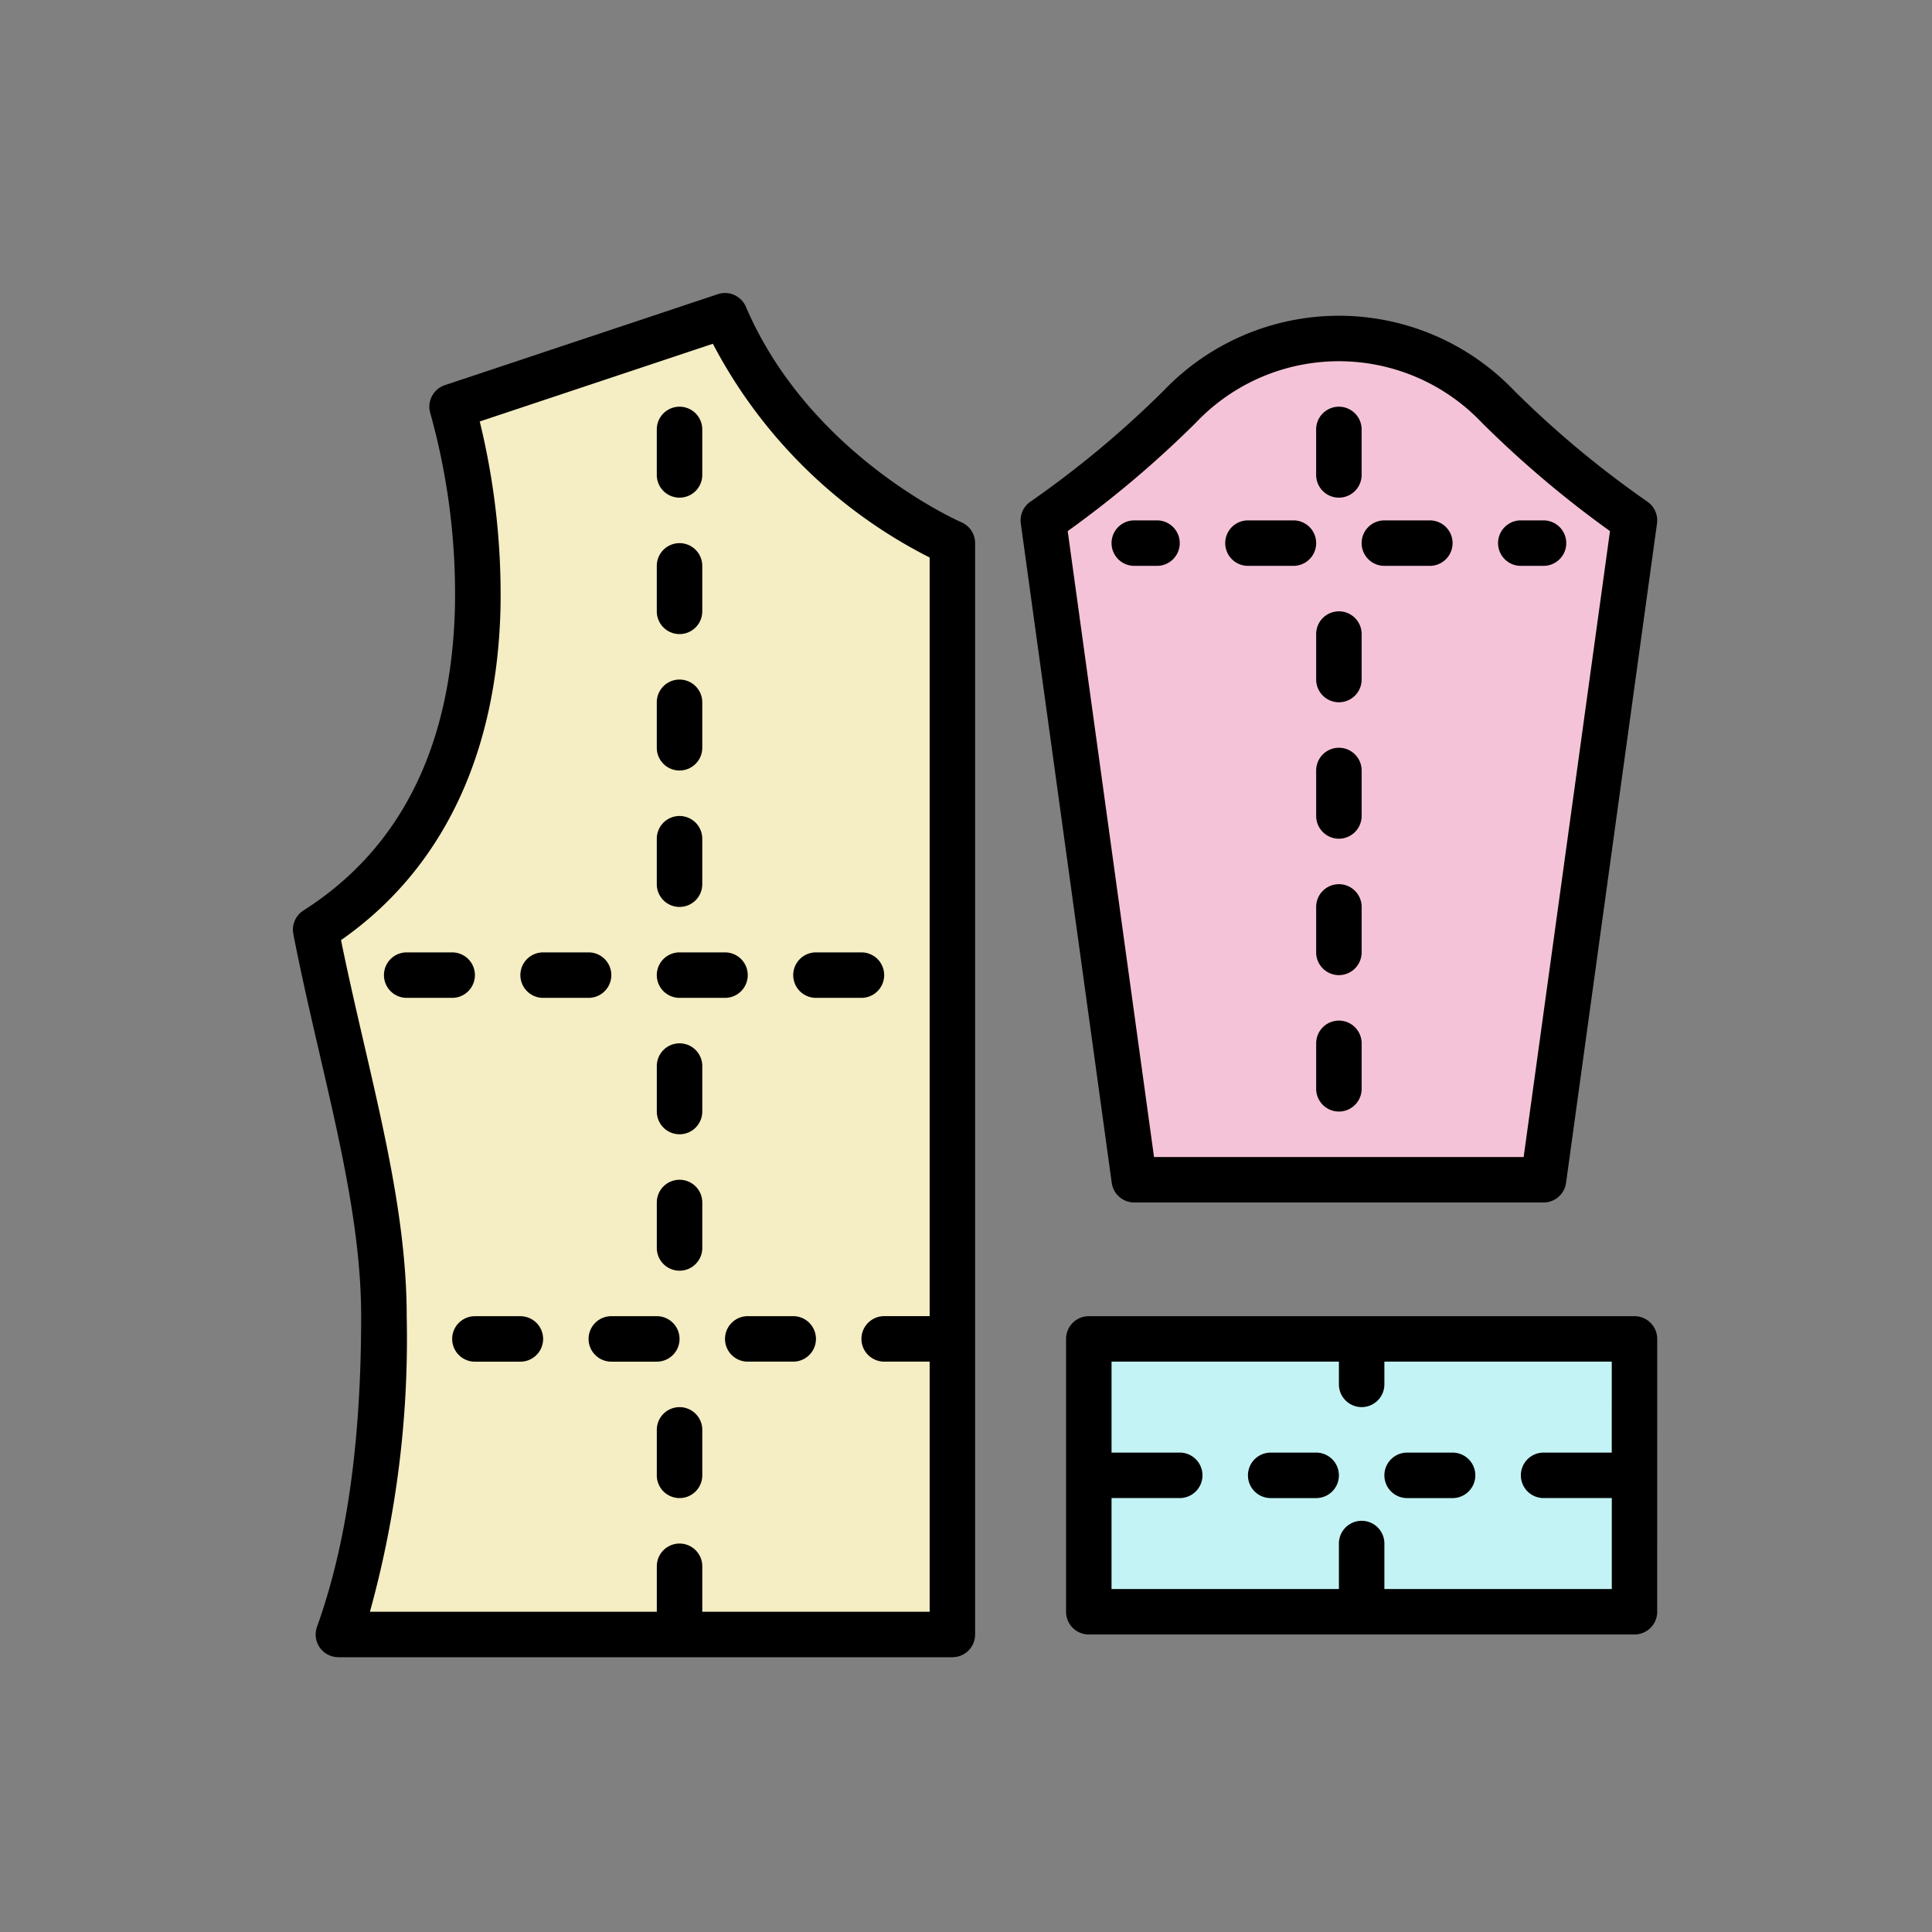 <svg xmlns="http://www.w3.org/2000/svg" width="106" height="106" viewBox="0 0 106 106">
  <rect x="0" y="0" width="106" height="106" fill="#808080" stroke="none"/>
  <g id="Grupo_45964" data-name="Grupo 45964" transform="translate(3082 -3686)">
    <rect id="Rectángulo_12724" data-name="Rectángulo 12724" width="106" height="106" transform="translate(-3082 3686)" fill="none"/>
    <rect id="Rectángulo_12725" data-name="Rectángulo 12725" width="106" height="106" transform="translate(-3082 3686)" fill="none"/>
    <rect id="Rectángulo_12726" data-name="Rectángulo 12726" width="106" height="106" transform="translate(-3082 3686)" fill="none"/>
    <g id="patron-de-tela_1_" data-name="patron-de-tela (1)" transform="translate(-3081.919 3686.081)">
      <g id="Grupo_45738" data-name="Grupo 45738" transform="translate(17.243 17.243)">
        <path id="Trazado_70918" data-name="Trazado 70918" d="M46.454,24l-14.97,4.99S37.722,48.949,24,57.682c1.443,7.418,3.742,14.552,3.742,21.207,0,6.237-.621,12.239-2.495,17.465H58.929V36.475S50.2,32.732,46.454,24Z" transform="translate(-24 -24)" fill="#f5edc3"/>
        <path id="Trazado_70919" data-name="Trazado 70919" d="M312.434,41.98l-4.99,36.177H284.99L280,41.98a55.288,55.288,0,0,0,7.485-6.237,12.059,12.059,0,0,1,17.465,0,55.29,55.29,0,0,0,7.485,6.237Z" transform="translate(-240.081 -30.753)" fill="#f5c3d7"/>
        <path id="Trazado_70920" data-name="Trazado 70920" d="M296,384h29.939v14.97H296Z" transform="translate(-253.586 -327.864)" fill="#c3f3f5"/>
      </g>
      <path id="Trazado_70921" data-name="Trazado 70921" d="M53.419,89.6V29.718a1.248,1.248,0,0,0-.756-1.147c-.083-.035-8.314-3.64-11.82-11.82a1.247,1.247,0,0,0-1.541-.692l-14.97,4.99a1.247,1.247,0,0,0-.8,1.556,36.929,36.929,0,0,1,1.347,10.668c-.2,7.63-2.992,13.215-8.311,16.6a1.247,1.247,0,0,0-.555,1.291c.432,2.22.942,4.425,1.436,6.557,1.175,5.075,2.285,9.87,2.285,14.41,0,6.923-.792,12.5-2.422,17.044a1.247,1.247,0,0,0,1.174,1.668H52.172A1.247,1.247,0,0,0,53.419,89.6ZM50.924,72.13H48.43a1.247,1.247,0,1,0,0,2.495h2.495V88.349H38.45V85.854a1.247,1.247,0,1,0-2.495,0v2.495H20.215a56.2,56.2,0,0,0,2.018-16.217c0-4.826-1.14-9.755-2.348-14.974-.428-1.849-.868-3.753-1.256-5.659,5.522-3.854,8.543-10.114,8.749-18.163A39.959,39.959,0,0,0,26.24,23.044L39.031,18.78A27.37,27.37,0,0,0,50.924,30.506Z" transform="translate(0 0)"/>
      <path id="Trazado_70922" data-name="Trazado 70922" d="M306.374,34.189a54.37,54.37,0,0,1-7.295-6.081,13.305,13.305,0,0,0-19.229,0,54.593,54.593,0,0,1-7.295,6.081,1.247,1.247,0,0,0-.544,1.208L277,71.574a1.247,1.247,0,0,0,1.236,1.077h22.454a1.247,1.247,0,0,0,1.236-1.077l4.99-36.177a1.247,1.247,0,0,0-.544-1.208ZM299.6,70.156h-20.28l-4.736-34.341a57.571,57.571,0,0,0,7.027-5.943,10.812,10.812,0,0,1,15.7,0,57.571,57.571,0,0,0,7.026,5.943Z" transform="translate(-216.085 -6.757)"/>
      <path id="Trazado_70923" data-name="Trazado 70923" d="M145.247,60.99a1.247,1.247,0,0,0,1.247-1.247V57.247a1.247,1.247,0,1,0-2.495,0v2.495A1.247,1.247,0,0,0,145.247,60.99Z" transform="translate(-108.045 -33.767)"/>
      <path id="Trazado_70924" data-name="Trazado 70924" d="M377.247,60.99a1.247,1.247,0,0,0,1.247-1.247V57.247a1.247,1.247,0,1,0-2.495,0v2.495A1.247,1.247,0,0,0,377.247,60.99Z" transform="translate(-303.869 -33.767)"/>
      <path id="Trazado_70925" data-name="Trazado 70925" d="M377.247,128A1.247,1.247,0,0,0,376,129.247v2.495a1.247,1.247,0,1,0,2.495,0v-2.495A1.247,1.247,0,0,0,377.247,128Z" transform="translate(-303.869 -94.54)"/>
      <path id="Trazado_70926" data-name="Trazado 70926" d="M377.247,176A1.247,1.247,0,0,0,376,177.247v2.495a1.247,1.247,0,0,0,2.495,0v-2.495A1.247,1.247,0,0,0,377.247,176Z" transform="translate(-303.869 -135.055)"/>
      <path id="Trazado_70927" data-name="Trazado 70927" d="M377.247,224A1.247,1.247,0,0,0,376,225.247v2.495a1.247,1.247,0,1,0,2.495,0v-2.495A1.247,1.247,0,0,0,377.247,224Z" transform="translate(-303.869 -175.57)"/>
      <path id="Trazado_70928" data-name="Trazado 70928" d="M377.247,272A1.247,1.247,0,0,0,376,273.247v2.495a1.247,1.247,0,1,0,2.495,0v-2.495A1.247,1.247,0,0,0,377.247,272Z" transform="translate(-303.869 -216.085)"/>
      <path id="Trazado_70929" data-name="Trazado 70929" d="M52.99,249.247A1.247,1.247,0,0,0,51.742,248H49.247a1.247,1.247,0,1,0,0,2.495h2.495A1.247,1.247,0,0,0,52.99,249.247Z" transform="translate(-27.015 -195.828)"/>
      <path id="Trazado_70930" data-name="Trazado 70930" d="M355.742,424h-2.495a1.247,1.247,0,0,0,0,2.495h2.495a1.247,1.247,0,1,0,0-2.495Z" transform="translate(-283.611 -344.383)"/>
      <path id="Trazado_70931" data-name="Trazado 70931" d="M401.247,426.495h2.495a1.247,1.247,0,0,0,0-2.495h-2.495a1.247,1.247,0,1,0,0,2.495Z" transform="translate(-324.126 -344.383)"/>
      <path id="Trazado_70932" data-name="Trazado 70932" d="M320.434,377.247A1.247,1.247,0,0,0,319.187,376H289.247A1.247,1.247,0,0,0,288,377.247v14.97a1.247,1.247,0,0,0,1.247,1.247h29.939a1.247,1.247,0,0,0,1.247-1.247Zm-2.495,6.237H314.2a1.247,1.247,0,1,0,0,2.495h3.742v4.99H305.465v-2.495a1.247,1.247,0,1,0-2.495,0v2.495H290.495v-4.99h3.742a1.247,1.247,0,0,0,0-2.495h-3.742v-4.99H302.97v1.247a1.247,1.247,0,1,0,2.495,0v-1.247h12.475Z" transform="translate(-229.591 -303.868)"/>
      <path id="Trazado_70933" data-name="Trazado 70933" d="M306.495,96h-1.247a1.247,1.247,0,0,0,0,2.495h1.247a1.247,1.247,0,0,0,0-2.495Z" transform="translate(-243.096 -67.53)"/>
      <path id="Trazado_70934" data-name="Trazado 70934" d="M347.742,96h-2.495a1.247,1.247,0,0,0,0,2.495h2.495a1.247,1.247,0,0,0,0-2.495Z" transform="translate(-276.858 -67.53)"/>
      <path id="Trazado_70935" data-name="Trazado 70935" d="M395.742,96h-2.495a1.247,1.247,0,1,0,0,2.495h2.495a1.247,1.247,0,0,0,0-2.495Z" transform="translate(-317.374 -67.53)"/>
      <path id="Trazado_70936" data-name="Trazado 70936" d="M441.247,98.495h1.247a1.247,1.247,0,0,0,0-2.495h-1.247a1.247,1.247,0,0,0,0,2.495Z" transform="translate(-357.889 -67.53)"/>
      <path id="Trazado_70937" data-name="Trazado 70937" d="M75.742,376.007H73.247a1.247,1.247,0,0,0,0,2.495h2.495a1.247,1.247,0,0,0,0-2.495Z" transform="translate(-47.272 -303.874)"/>
      <path id="Trazado_70938" data-name="Trazado 70938" d="M124.99,377.247A1.247,1.247,0,0,0,123.742,376h-2.495a1.247,1.247,0,1,0,0,2.495h2.495A1.247,1.247,0,0,0,124.99,377.247Z" transform="translate(-87.788 -303.868)"/>
      <path id="Trazado_70939" data-name="Trazado 70939" d="M171.742,375.993h-2.495a1.247,1.247,0,1,0,0,2.495h2.495a1.247,1.247,0,0,0,0-2.495Z" transform="translate(-128.303 -303.862)"/>
      <path id="Trazado_70940" data-name="Trazado 70940" d="M97.247,250.495h2.495a1.247,1.247,0,1,0,0-2.495H97.247a1.247,1.247,0,1,0,0,2.495Z" transform="translate(-67.53 -195.828)"/>
      <path id="Trazado_70941" data-name="Trazado 70941" d="M145.247,250.495h2.495a1.247,1.247,0,1,0,0-2.495h-2.495a1.247,1.247,0,0,0,0,2.495Z" transform="translate(-108.045 -195.828)"/>
      <path id="Trazado_70942" data-name="Trazado 70942" d="M193.247,250.495h2.495a1.247,1.247,0,1,0,0-2.495h-2.495a1.247,1.247,0,1,0,0,2.495Z" transform="translate(-148.56 -195.828)"/>
      <path id="Trazado_70943" data-name="Trazado 70943" d="M145.247,108.99a1.247,1.247,0,0,0,1.247-1.247v-2.495a1.247,1.247,0,0,0-2.495,0v2.495A1.247,1.247,0,0,0,145.247,108.99Z" transform="translate(-108.045 -74.282)"/>
      <path id="Trazado_70944" data-name="Trazado 70944" d="M145.247,156.99a1.247,1.247,0,0,0,1.247-1.247v-2.495a1.247,1.247,0,0,0-2.495,0v2.495A1.247,1.247,0,0,0,145.247,156.99Z" transform="translate(-108.045 -114.797)"/>
      <path id="Trazado_70945" data-name="Trazado 70945" d="M145.247,204.99a1.247,1.247,0,0,0,1.247-1.247v-2.495a1.247,1.247,0,1,0-2.495,0v2.495A1.247,1.247,0,0,0,145.247,204.99Z" transform="translate(-108.045 -155.312)"/>
      <path id="Trazado_70946" data-name="Trazado 70946" d="M145.247,280A1.247,1.247,0,0,0,144,281.247v2.495a1.247,1.247,0,0,0,2.495,0v-2.495A1.247,1.247,0,0,0,145.247,280Z" transform="translate(-108.045 -222.838)"/>
      <path id="Trazado_70947" data-name="Trazado 70947" d="M145.247,328A1.247,1.247,0,0,0,144,329.247v2.495a1.247,1.247,0,1,0,2.495,0v-2.495A1.247,1.247,0,0,0,145.247,328Z" transform="translate(-108.045 -263.353)"/>
      <path id="Trazado_70948" data-name="Trazado 70948" d="M145.247,408A1.247,1.247,0,0,0,144,409.247v2.495a1.247,1.247,0,0,0,2.495,0v-2.495A1.247,1.247,0,0,0,145.247,408Z" transform="translate(-108.045 -330.878)"/>
    </g>
  </g>
</svg>
